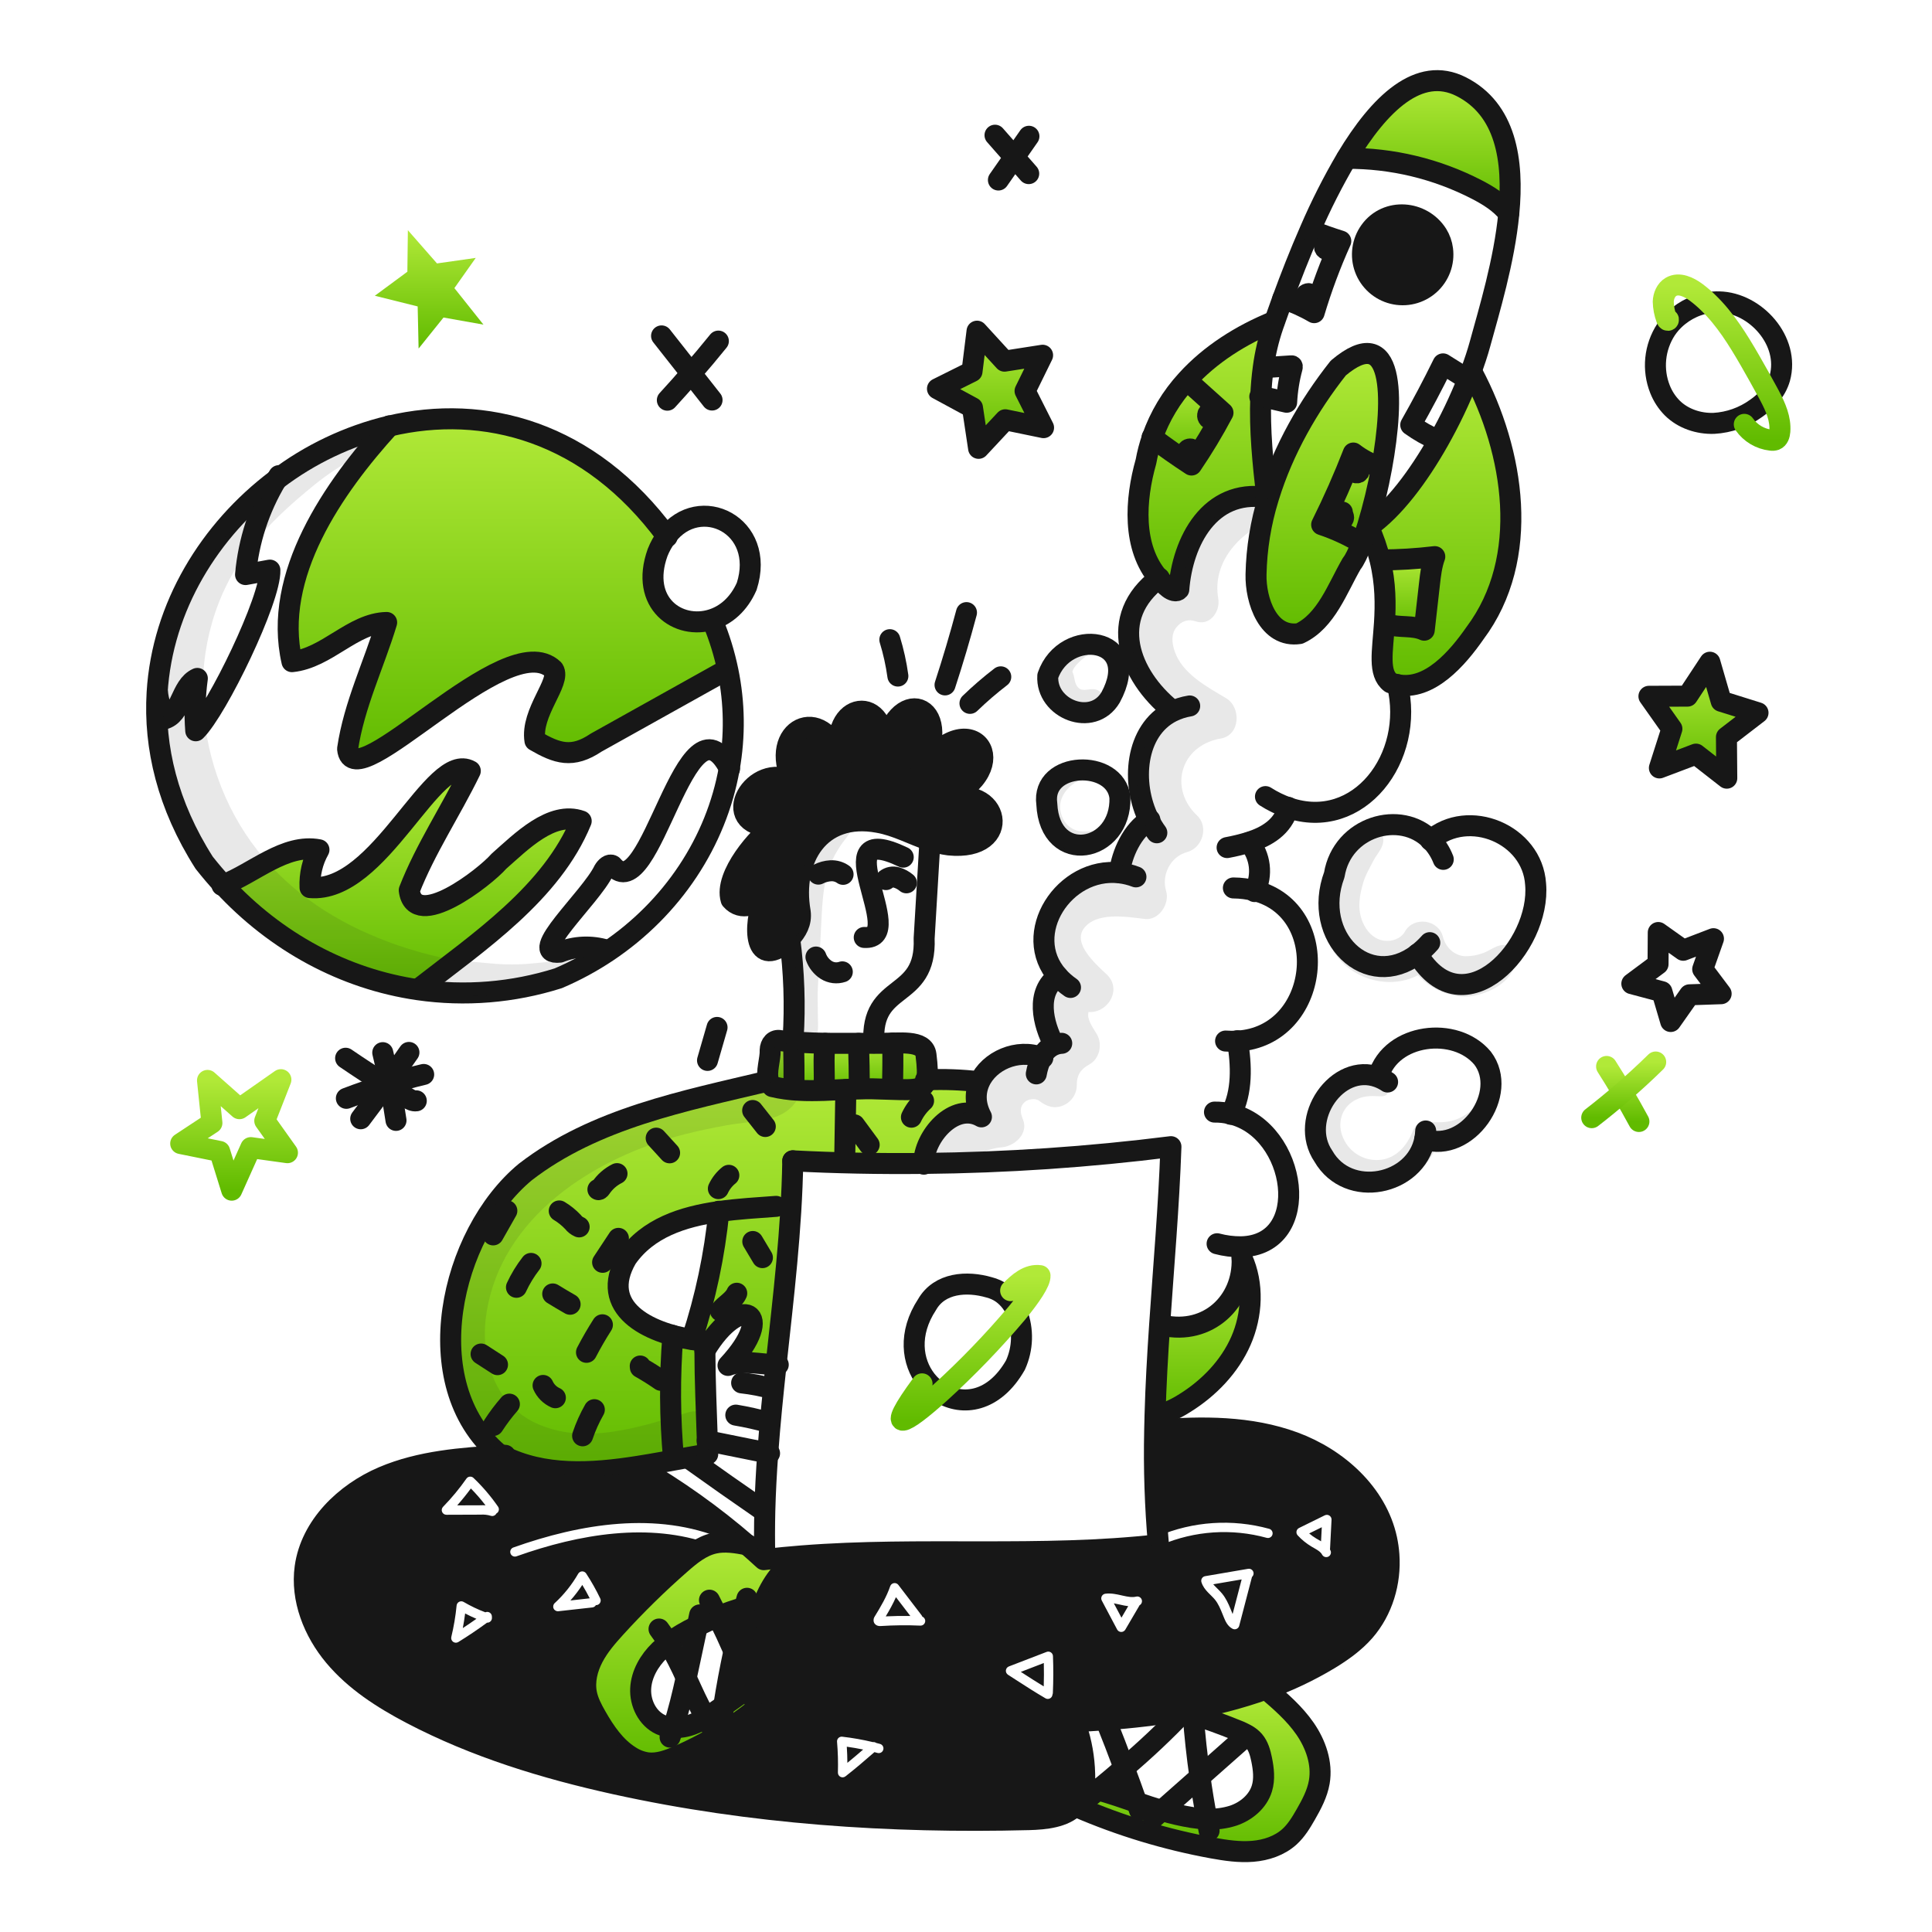 <svg width="428" height="428" viewBox="0 0 428 428" fill="none" xmlns="http://www.w3.org/2000/svg">
<path d="M389.458 157.908L382.463 163.286L382.538 172.391L375.709 167.061L367.607 170.123L370.379 161.455L365.291 154.252L373.835 154.217L378.792 146.703L381.301 155.351L389.458 157.908Z" fill="url(#paint0_linear_1509_2812)"/>
<path d="M319.576 55.253C319.762 56.693 319.592 58.156 319.083 59.516C318.573 60.875 317.739 62.09 316.654 63.054C315.568 64.017 314.263 64.702 312.852 65.046C311.442 65.39 309.969 65.385 308.561 65.031C307.153 64.676 305.853 63.983 304.774 63.012C303.695 62.04 302.87 60.82 302.37 59.457C301.871 58.094 301.712 56.629 301.907 55.191C302.102 53.752 302.646 52.383 303.49 51.202C307.235 45.969 315.062 46.64 318.401 51.921C319.027 52.935 319.428 54.071 319.576 55.253Z" fill="#171717"/>
<path d="M307.071 138.034L306.705 138.013C306.954 134.004 306.988 129.296 305.724 124.063L305.807 124.042C309.832 124.033 313.853 123.788 317.849 123.309C317.144 125.231 316.909 127.285 316.68 129.317C316.287 132.746 315.897 136.177 315.512 139.61C313.01 138.442 310.01 139.133 307.39 138.296C307.326 138.284 307.265 138.259 307.211 138.222C307.157 138.185 307.112 138.137 307.078 138.082C307.072 138.067 307.07 138.05 307.071 138.034Z" fill="url(#paint1_linear_1509_2812)"/>
<path d="M307.39 138.298C310.01 139.135 313.01 138.443 315.512 139.611C315.898 136.176 316.288 132.745 316.68 129.318C316.909 127.286 317.144 125.233 317.849 123.311C313.852 123.79 309.831 124.035 305.807 124.044L305.724 124.065C305.133 121.61 304.306 119.219 303.256 116.924L303.228 116.682C308.744 112.873 314.226 105.545 318.706 97.617C321.186 93.225 323.364 88.671 325.225 83.984C325.418 83.501 325.605 83.017 325.785 82.54L326.227 82.698C335.421 100.041 339.251 123.609 326.739 140.289C322.902 145.812 316.632 153.084 309.56 151.674C309.049 151.578 308.547 151.437 308.06 151.253C305.275 149.103 306.284 144.458 306.705 138.015L307.072 138.035C307.07 138.052 307.073 138.068 307.079 138.084C307.113 138.139 307.158 138.186 307.212 138.223C307.265 138.26 307.326 138.285 307.39 138.298Z" fill="url(#paint2_linear_1509_2812)"/>
<path d="M296.474 81.529C308.806 71.141 308.966 87.84 306.083 103.553L305.806 103.505C303.637 102.816 301.606 101.752 299.806 100.359C297.711 105.751 295.373 111.041 292.789 116.231C295.875 117.257 298.836 118.626 301.617 120.309L301.672 120.33C300.87 122.459 300.103 124.049 299.447 124.858C296.294 130.277 293.819 137.564 287.867 140.356C280.934 141.414 278.107 132.994 278.252 127.229C278.374 121.497 279.296 115.811 280.99 110.334C281.017 110.245 281.052 110.148 281.079 110.051C284.28 99.654 289.9 89.845 296.474 81.529Z" fill="url(#paint3_linear_1509_2812)"/>
<path d="M292.79 116.231C295.369 111.053 297.707 105.763 299.806 100.359C301.606 101.752 303.637 102.817 305.807 103.505L306.083 103.553C305.281 107.955 304.231 112.308 302.938 116.591C302.516 117.959 302.088 119.218 301.673 120.33L301.617 120.31C298.836 118.626 295.875 117.258 292.79 116.231Z" fill="url(#paint4_linear_1509_2812)"/>
<path d="M298.313 35.047C305.585 22.95 314.344 14.468 323.681 19.189C333.587 24.201 335.384 35.483 334.243 47.31L334.209 47.303C332.377 44.96 329.771 43.349 327.13 41.981C318.237 37.393 308.366 35.024 298.359 35.075L298.313 35.047Z" fill="url(#paint5_linear_1509_2812)"/>
<path d="M279.296 87.895C279.013 95.243 279.78 102.758 280.61 109.905L281.08 110.051C281.052 110.148 281.018 110.244 280.99 110.334L280.417 110.156C268.015 108.338 261.946 119.896 261.144 130.575C260.611 131.199 259.609 130.782 258.966 130.291C258.147 129.644 257.39 128.923 256.705 128.135C250.761 121.277 251.479 110.658 253.865 102.26C254.194 100.448 254.663 98.663 255.268 96.923C258.095 99.053 260.992 101.085 263.957 103.02C266.495 99.292 268.823 95.427 270.933 91.44L263.22 84.513L262.895 84.23C268.067 78.527 274.888 74.193 282.313 71.179L282.375 71.2C282.251 71.545 282.133 71.877 282.023 72.202C280.999 75.19 280.274 78.272 279.859 81.403C279.563 83.556 279.375 85.723 279.296 87.895Z" fill="url(#paint6_linear_1509_2812)"/>
<path d="M257.639 293.62C267.6 295.825 275.517 288.339 275.163 278.785H275.176C277.755 284.495 277.423 291.297 274.909 297.035C272.395 302.772 267.837 307.473 262.521 310.798C261.212 311.644 259.82 312.355 258.367 312.921C257.613 313.201 256.838 313.425 256.051 313.589L255.878 313.582C256.056 306.911 256.445 300.247 256.894 293.57L257.639 293.62Z" fill="url(#paint7_linear_1509_2812)"/>
<path d="M268.644 409.402C258.285 407.512 248.176 404.448 238.511 400.269L238.165 400.11C238.519 399.749 238.832 399.351 239.098 398.921C239.667 397.958 240.027 396.887 240.156 395.776L240.308 395.797C241.297 396.011 242.27 396.253 243.246 396.523C246.129 397.311 248.97 398.306 251.811 399.274C253.657 399.91 255.512 400.532 257.384 401.085C259.602 401.757 261.863 402.279 264.152 402.645C265.214 402.817 266.285 402.925 267.359 402.97C269.328 403.077 271.3 402.826 273.18 402.231C276.062 401.27 278.669 399.099 279.555 396.189C280.184 394.136 279.929 391.909 279.5 389.801C279.196 388.322 278.787 386.795 277.8 385.64C277.355 385.138 276.832 384.71 276.251 384.375C275.508 383.947 274.731 383.579 273.928 383.276C270.778 381.998 267.577 380.839 264.327 379.798C263.649 379.575 262.972 379.363 262.287 379.155L262.246 378.907C268.453 377.865 274.557 376.282 280.489 374.178C283.613 376.846 286.772 379.57 289.109 382.951C291.487 386.386 292.973 390.645 292.268 394.765C291.826 397.344 290.567 399.701 289.268 401.969C288.252 403.745 287.172 405.529 285.659 406.904C283.454 408.902 280.475 409.884 277.509 410.126C274.544 410.368 271.568 409.927 268.644 409.402Z" fill="url(#paint8_linear_1509_2812)"/>
<path d="M263.217 84.515L270.932 91.441C268.823 95.426 266.495 99.291 263.958 103.02C260.992 101.091 258.096 99.058 255.268 96.922C256.923 92.219 259.517 87.9 262.892 84.231L263.217 84.515Z" fill="url(#paint9_linear_1509_2812)"/>
<path d="M227.083 86.617L231.183 94.74L222.701 92.991L216.79 99.323L215.436 90.322L207.679 86.119L215.332 82.303L216.445 73.365L222.528 80.008L230.968 78.695L227.083 86.617Z" fill="url(#paint10_linear_1509_2812)"/>
<path d="M206.019 186.196C202.176 184.917 198.539 182.884 194.537 182.186C181.596 179.773 175.229 190.267 177.269 202.019C177.587 204.404 176.501 206.242 174.939 207.943C174.538 208.386 174.11 208.814 173.661 209.243C166.304 214.614 167.072 202.973 169.706 198.113C170.057 197.71 170.363 197.269 170.619 196.8C170.256 197.194 169.949 197.636 169.706 198.113C167.722 200.422 164.204 201.903 161.957 199.288C160.332 193.924 168.22 185.041 171.206 183.202C158.466 182.815 167.114 168.388 175.631 173.158C169.969 161.634 182.204 155.406 186.29 168.278C183.207 155.247 197.046 153.194 195.712 167.047C197.993 151.175 211.826 155.53 204.118 170.441C215.054 155.129 225.734 169.867 209.137 177.25C221.531 173.151 224.628 188.649 210.222 187.184C208.791 186.998 207.383 186.667 206.019 186.196Z" fill="#171717"/>
<path d="M205.253 239.216C204.562 241.967 201.728 241.4 194.725 241.248C186.9 240.902 178.764 242.576 171.111 240.716C170.711 240.387 170.418 239.947 170.267 239.451C169.624 237.495 170.71 234.626 170.613 232.649C170.655 231.315 171.498 230.223 172.887 230.533C173.806 230.644 174.719 230.734 175.638 230.796C181.639 231.287 187.591 231.093 193.605 231.121C194.069 231.121 194.532 231.121 194.995 231.128C199.025 231.17 204.714 230.229 205.136 233.672C205.461 236.299 205.55 238.055 205.253 239.216Z" fill="url(#paint11_linear_1509_2812)"/>
<path d="M160.341 377.859C162.208 376.538 164.072 375.218 165.934 373.898C166.549 373.463 167.164 373.027 167.772 372.599C168.331 373.951 169.285 375.102 170.51 375.903L170.344 376.158C164.337 381.488 157.524 385.833 150.157 389.03C148.007 389.963 145.705 390.807 143.382 390.517C142.02 390.308 140.718 389.808 139.566 389.051C136.262 386.97 134.002 383.611 132.066 380.223C131.153 378.618 130.276 376.961 129.923 375.149C129.398 372.439 130.102 369.605 131.382 367.165C132.661 364.718 134.486 362.61 136.338 360.57C140.892 355.559 145.73 350.814 150.828 346.358C153.019 344.436 155.369 342.514 158.211 341.878C160.603 341.339 163.098 341.774 165.511 342.224C166.762 343.302 167.994 344.401 169.209 345.523C169.306 345.509 169.402 345.502 169.499 345.488C172.216 345.157 174.953 344.894 177.691 344.68L177.712 344.908C173.521 346.926 170.82 350.825 169.112 355.242L169.023 355.208C167.642 355.417 166.276 355.71 164.931 356.086C162.915 356.643 160.939 357.331 159.014 358.146C157.479 358.782 155.965 359.48 154.472 360.22C154.389 360.261 154.299 360.302 154.216 360.344C152.063 361.366 150.009 362.583 148.077 363.98C147.404 364.487 146.763 365.034 146.156 365.619C143.84 367.865 142.099 370.851 141.932 374.073C141.765 377.294 143.418 380.695 146.343 382.05C147.231 382.446 148.185 382.673 149.156 382.719C150.592 382.768 152.023 382.53 153.367 382.021C154.405 381.629 155.402 381.138 156.346 380.555C157.452 379.898 158.516 379.145 159.574 378.398L160.341 377.859Z" fill="url(#paint12_linear_1509_2812)"/>
<path d="M161.267 148.617L160.099 148.866C150.753 154.079 141.407 159.295 132.061 164.515C126.78 168.061 123.448 166.934 118.505 164.072C117.51 157.823 124.367 151.028 122.618 148.318C112.249 138.343 78.114 177.642 77.001 165.904C78.411 156.233 82.835 147.212 85.656 137.894C78.155 138.032 72.418 145.781 64.682 146.576C60.293 127.45 73.897 107.961 86.25 94.385C107.223 89.436 130.521 95.442 147.698 118.772C146.869 119.888 146.19 121.108 145.679 122.401C141.649 133.627 150.271 139.648 157.761 137.236L157.907 137.699C159.374 141.223 160.499 144.879 161.267 148.617Z" fill="url(#paint13_linear_1509_2812)"/>
<path d="M153.256 296.744L153.269 296.668C156.289 287.493 158.294 278.015 159.249 268.402C151.244 269.549 143.516 272.024 138.822 278.751C132.393 289.907 143.758 295.251 153.256 296.744ZM161.281 302.489C172.438 290.481 163.97 286.14 156.166 299.184H156.158C156.172 305.821 156.483 312.54 156.697 319.183C156.732 320.172 156.76 321.16 156.787 322.142C155.363 322.365 153.918 322.612 152.459 322.874C148.809 323.531 145.049 324.256 141.269 324.844C130.962 326.462 120.461 327.077 111.26 322.437C110.948 322.278 110.638 322.119 110.327 321.946C92.243 306.545 99.674 273.44 116.391 259.621C131.82 247.704 151.632 243.894 170.234 239.457L170.269 239.449C170.419 239.945 170.713 240.385 171.112 240.715C178.764 242.574 186.901 240.902 194.726 241.247C201.729 241.399 204.563 241.966 205.255 239.215C209.133 239.046 213.019 239.19 216.875 239.643L216.992 239.699C215.983 241.952 215.942 244.634 217.421 247.42C211.372 243.922 204.591 251.941 204.66 257.734C194.858 257.837 185.124 257.651 175.626 257.16C175.384 272.258 173.546 287.286 171.926 302.323C168.408 302.26 164.613 301.21 161.281 302.489H161.281Z" fill="url(#paint14_linear_1509_2812)"/>
<path d="M100.663 63.825L107.099 71.913L98.251 70.344L92.734 77.215L92.527 67.883L83.036 65.519L90.246 60.196L90.356 50.995L96.806 58.357L105.391 57.134L100.663 63.825Z" fill="url(#paint15_linear_1509_2812)"/>
<path d="M92.624 219.142L92.61 219.259C76.289 216.888 61.129 208.717 49.419 196.039C56.24 193.44 63.161 186.804 70.662 188.249C69.228 190.802 68.542 193.708 68.685 196.634C84.244 197.968 95.921 166.148 104.189 170.78C99.875 179.656 94.221 188.076 90.66 197.228C91.822 206.443 107.417 194.387 110.535 190.785C115.401 186.513 122.21 179.538 128.757 181.889C122.224 197.809 106.159 208.606 92.624 219.142Z" fill="url(#paint16_linear_1509_2812)"/>
<path d="M169.707 198.113C167.074 202.973 166.307 214.614 173.661 209.243C174.111 208.814 174.54 208.386 174.941 207.943C176.501 206.242 177.588 204.404 177.27 202.019C175.231 190.267 181.598 179.772 194.538 182.186C198.541 182.884 202.177 184.917 206.02 186.196C207.384 186.667 208.793 186.998 210.223 187.184C224.63 188.649 221.533 173.151 209.138 177.25C225.736 169.867 215.055 155.129 204.119 170.441C211.827 155.53 197.995 151.175 195.713 167.047C197.048 153.194 183.208 155.247 186.291 168.278C182.206 155.406 169.97 161.635 175.632 173.158C167.116 168.388 158.467 182.815 171.208 183.202C168.221 185.041 160.334 193.924 161.958 199.288C164.205 201.901 167.723 200.422 169.707 198.113Z" stroke="#171717" stroke-width="4.652" stroke-linecap="round" stroke-linejoin="round"/>
<path d="M169.707 198.113C170.059 197.709 170.365 197.269 170.62 196.799C170.258 197.193 169.951 197.636 169.707 198.113Z" stroke="#171717" stroke-width="4.652" stroke-linecap="round" stroke-linejoin="round"/>
<path d="M200.097 189.887C181.66 181.073 201.679 208.351 191.456 207.675" stroke="#171717" stroke-width="4.652" stroke-linecap="round" stroke-linejoin="round"/>
<path d="M186.769 193.696C185.977 193.135 185.021 192.855 184.052 192.901C183.09 192.952 182.15 193.206 181.294 193.647" stroke="#171717" stroke-width="4.652" stroke-linecap="round" stroke-linejoin="round"/>
<path d="M196.267 194.857C196.595 194.598 196.979 194.42 197.389 194.34C197.799 194.259 198.222 194.278 198.624 194.394C199.423 194.634 200.164 195.036 200.802 195.575" stroke="#171717" stroke-width="4.652" stroke-linecap="round" stroke-linejoin="round"/>
<path d="M180.761 212.014C181.186 213.187 181.982 214.189 183.028 214.868C183.554 215.2 184.147 215.411 184.764 215.485C185.381 215.559 186.006 215.494 186.595 215.296" stroke="#171717" stroke-width="4.652" stroke-linecap="round" stroke-linejoin="round"/>
<path d="M206.02 186.161V186.196C205.591 193.426 205.16 200.659 204.727 207.895C205.28 221.9 192.74 217.22 193.604 231.052" stroke="#171717" stroke-width="4.652" stroke-linecap="round" stroke-linejoin="round"/>
<path d="M174.92 207.798L174.941 207.942C175.919 215.276 176.174 222.688 175.702 230.071" stroke="#171717" stroke-width="4.652" stroke-linecap="round" stroke-linejoin="round"/>
<path d="M175.639 230.796C174.719 230.734 173.807 230.644 172.888 230.533C171.498 230.221 170.655 231.315 170.614 232.649C170.711 234.626 169.625 237.495 170.268 239.451C170.419 239.947 170.712 240.387 171.111 240.716C178.764 242.576 186.9 240.903 194.725 241.248C201.728 241.4 204.562 241.967 205.254 239.216C205.551 238.057 205.461 236.299 205.136 233.672C204.714 230.229 199.025 231.169 194.995 231.128C194.532 231.121 194.069 231.121 193.605 231.121C187.591 231.093 181.639 231.287 175.639 230.796Z" stroke="#171717" stroke-width="4.652" stroke-linecap="round" stroke-linejoin="round"/>
<path d="M170.233 239.458C151.631 243.895 131.819 247.705 116.39 259.622C99.674 273.443 92.243 306.546 110.326 321.947C110.638 322.12 110.948 322.28 111.259 322.438C120.461 327.074 130.961 326.461 141.268 324.845C145.049 324.258 148.81 323.532 152.459 322.875C153.917 322.613 155.362 322.364 156.786 322.143C156.758 321.162 156.73 320.173 156.697 319.184C156.482 312.541 156.171 305.821 156.157 299.185C156.15 298.487 156.15 297.788 156.157 297.09C155.224 297.014 154.249 296.903 153.254 296.744C143.758 295.251 132.391 289.907 138.82 278.75C143.514 272.024 151.242 269.549 159.247 268.401C163.54 267.786 167.916 267.551 171.932 267.247" stroke="#171717" stroke-width="4.652" stroke-linecap="round" stroke-linejoin="round"/>
<path d="M156.166 299.185C163.968 286.14 172.439 290.481 161.281 302.489C164.613 301.21 168.408 302.261 171.927 302.323C172.093 302.33 172.251 302.33 172.41 302.33" stroke="#171717" stroke-width="4.652" stroke-linecap="round" stroke-linejoin="round"/>
<path d="M156.656 319.176C156.67 319.176 156.684 319.183 156.698 319.183C161.164 320.082 165.627 320.983 170.088 321.886C170.222 321.906 170.351 321.934 170.482 321.962" stroke="#171717" stroke-width="4.652" stroke-linecap="round" stroke-linejoin="round"/>
<path d="M170.164 315.09C167.806 314.434 165.416 313.901 163.002 313.494" stroke="#171717" stroke-width="4.652" stroke-linecap="round" stroke-linejoin="round"/>
<path d="M171.125 307.673C168.887 307.05 166.603 306.609 164.295 306.353" stroke="#171717" stroke-width="4.652" stroke-linecap="round" stroke-linejoin="round"/>
<path d="M204.666 257.901C204.667 257.846 204.665 257.791 204.659 257.735C204.59 251.942 211.371 243.923 217.42 247.421C215.941 244.635 215.982 241.953 216.991 239.7C219.087 235.006 225.363 232.186 230.748 234.252C230.837 234.287 230.934 234.322 231.024 234.363" stroke="#171717" stroke-width="4.652" stroke-linecap="round" stroke-linejoin="round"/>
<path d="M229.573 237.902C229.794 236.637 230.19 235.409 230.748 234.252C231.296 233.015 232.291 232.03 233.534 231.494C234.067 231.28 234.632 231.156 235.206 231.128" stroke="#171717" stroke-width="4.652" stroke-linecap="round" stroke-linejoin="round"/>
<path d="M251.645 194.256C250.474 193.804 249.249 193.504 248.002 193.364C235.774 191.961 226.033 206.892 234.363 216.3C235.19 217.226 236.125 218.05 237.149 218.753" stroke="#171717" stroke-width="4.652" stroke-linecap="round" stroke-linejoin="round"/>
<path d="M263.555 156.394C262.175 156.615 260.837 157.046 259.587 157.673C251.458 161.8 250.448 173.517 254.576 181.709C255.061 182.682 255.63 183.612 256.276 184.488" stroke="#171717" stroke-width="4.652" stroke-linecap="round" stroke-linejoin="round"/>
<path d="M309.553 151.659C309.553 151.666 309.553 151.666 309.56 151.672C313.514 167.786 301.016 184.294 285.373 178.923C283.605 178.306 281.916 177.482 280.34 176.471" stroke="#171717" stroke-width="4.652" stroke-linecap="round" stroke-linejoin="round"/>
<path d="M271.505 230.624C272.381 230.694 273.262 230.699 274.139 230.638C292.499 229.545 295.465 201.825 278.024 197.318C276.457 196.925 274.849 196.72 273.233 196.71" stroke="#171717" stroke-width="4.652" stroke-linecap="round" stroke-linejoin="round"/>
<path d="M269.625 275.529C271.348 275.989 273.124 276.217 274.907 276.207C291.034 275.916 287.467 250.353 272.701 246.779C271.505 246.487 270.277 246.348 269.046 246.364" stroke="#171717" stroke-width="4.652" stroke-linecap="round" stroke-linejoin="round"/>
<path d="M277.928 197.511C277.964 197.449 277.996 197.384 278.024 197.318C278.864 195.598 279.188 193.673 278.959 191.773C278.73 189.873 277.956 188.081 276.731 186.61" stroke="#171717" stroke-width="4.652" stroke-linecap="round" stroke-linejoin="round"/>
<path d="M271.844 187.764C273.49 187.461 275.118 187.065 276.718 186.575C280.637 185.331 284.191 183.236 285.373 178.923C285.379 178.902 285.386 178.874 285.394 178.854" stroke="#171717" stroke-width="4.652" stroke-linecap="round" stroke-linejoin="round"/>
<path d="M254.735 181.612C254.679 181.646 254.631 181.674 254.576 181.709C250.864 183.97 248.5 189.119 248.009 193.308" stroke="#171717" stroke-width="4.652" stroke-linecap="round" stroke-linejoin="round"/>
<path d="M234.363 216.3C229.338 219.749 231.031 226.828 233.506 231.425" stroke="#171717" stroke-width="4.652" stroke-linecap="round" stroke-linejoin="round"/>
<path d="M256.823 128.043C256.781 128.071 256.74 128.106 256.706 128.132C245.292 136.711 250.021 149.541 259.554 157.277" stroke="#171717" stroke-width="4.652" stroke-linecap="round" stroke-linejoin="round"/>
<path d="M272.66 246.854C272.673 246.827 272.687 246.806 272.701 246.779C275.279 241.953 275.038 235.912 274.139 230.637C274.132 230.61 274.132 230.582 274.125 230.554" stroke="#171717" stroke-width="4.652" stroke-linecap="round" stroke-linejoin="round"/>
<path d="M257.639 293.62C267.6 295.825 275.517 288.338 275.163 278.784C275.137 277.994 275.053 277.206 274.913 276.427" stroke="#171717" stroke-width="4.652" stroke-linecap="round" stroke-linejoin="round"/>
<path d="M319.729 190.378C319.107 188.776 318.169 187.316 316.971 186.085C310.252 179.263 297.339 183.112 295.59 193.793C290.474 207.493 302.946 219.819 314.026 211.365C315.01 210.607 315.92 209.758 316.743 208.828" stroke="#171717" stroke-width="4.652" stroke-linecap="round" stroke-linejoin="round"/>
<path d="M307.397 239.7C306.738 239.255 306.027 238.89 305.281 238.614C296.267 235.276 287.564 247.905 293.177 256.138C298.661 265.685 313.646 262.581 315.63 252.378C315.746 251.773 315.815 251.161 315.837 250.546" stroke="#171717" stroke-width="4.652" stroke-linecap="round" stroke-linejoin="round"/>
<path d="M314.005 211.33C314.012 211.344 314.019 211.35 314.026 211.364C324.188 228.301 341.435 209.65 340.184 195.845C339.47 184.792 325.349 178.874 316.971 186.084C316.947 186.109 316.922 186.132 316.895 186.154" stroke="#171717" stroke-width="4.652" stroke-linecap="round" stroke-linejoin="round"/>
<path d="M315.636 252.378C325.003 255.543 334.377 242.195 328.445 234.418C322.445 227.202 308.226 228.923 305.391 238.331" stroke="#171717" stroke-width="4.652" stroke-linecap="round" stroke-linejoin="round"/>
<path d="M248.099 176.655C247.124 168.056 230.596 168.574 231.902 178.107C232.547 191.898 248.486 188.933 248.099 176.655Z" stroke="#171717" stroke-width="4.652" stroke-linecap="round" stroke-linejoin="round"/>
<path d="M246.031 154.5C253.38 140.958 235.911 138.746 232.121 149.723C231.655 157.058 242.05 161.219 246.031 154.5Z" stroke="#171717" stroke-width="4.652" stroke-linecap="round" stroke-linejoin="round"/>
<path d="M282.31 71.18C274.886 74.194 268.063 78.529 262.892 84.232C259.517 87.902 256.923 92.22 255.269 96.923C254.664 98.663 254.195 100.448 253.866 102.26C251.48 110.659 250.762 121.277 256.706 128.135C257.391 128.923 258.148 129.644 258.967 130.291C259.61 130.782 260.612 131.197 261.145 130.575C261.947 119.894 268.016 108.337 280.418 110.156" stroke="#171717" stroke-width="4.652" stroke-linecap="round" stroke-linejoin="round"/>
<path d="M326.227 82.697C335.421 100.04 339.251 123.607 326.739 140.287C322.902 145.811 316.632 153.083 309.56 151.673C309.049 151.577 308.547 151.435 308.06 151.251C305.275 149.101 306.284 144.456 306.705 138.013C306.954 134.004 306.989 129.296 305.724 124.063C305.134 121.609 304.307 119.218 303.256 116.922" stroke="#171717" stroke-width="4.652" stroke-linecap="round" stroke-linejoin="round"/>
<path d="M306.083 103.553C308.966 87.84 308.806 71.139 296.474 81.529C289.9 89.845 284.28 99.654 281.079 110.051C281.051 110.148 281.017 110.245 280.99 110.335C279.296 115.811 278.374 121.498 278.252 127.229C278.107 132.995 280.935 141.414 287.868 140.357C293.82 137.564 296.294 130.278 299.447 124.858C300.104 124.05 300.871 122.46 301.673 120.33C302.088 119.216 302.516 117.959 302.938 116.591C304.231 112.308 305.281 107.955 306.083 103.553Z" stroke="#171717" stroke-width="4.652" stroke-linecap="round" stroke-linejoin="round"/>
<path d="M303.228 116.68C308.744 112.871 314.226 105.543 318.706 97.615C321.186 93.224 323.364 88.67 325.225 83.983C325.418 83.499 325.605 83.015 325.785 82.538C326.635 80.284 327.34 78.148 327.872 76.192C329.884 68.836 333.237 57.852 334.248 47.31C335.389 35.483 333.591 24.201 323.685 19.189C314.346 14.468 305.588 22.95 298.317 35.047C295.295 40.188 292.596 45.512 290.236 50.988C287.913 56.276 285.881 61.516 284.188 66.141H284.18C283.531 67.931 282.923 69.632 282.377 71.201C282.252 71.546 282.134 71.879 282.024 72.203C281 75.191 280.275 78.273 279.86 81.404C279.565 83.557 279.378 85.724 279.3 87.895C279.017 95.244 279.784 102.758 280.614 109.905" stroke="#171717" stroke-width="4.652" stroke-linecap="round" stroke-linejoin="round"/>
<path d="M111.924 322.398L111.26 322.439C102.28 322.985 93.128 323.656 84.853 327.181C76.385 330.79 68.878 338.069 67.6 347.187C66.619 354.238 69.487 361.434 74.056 366.888C78.625 372.35 84.75 376.276 91.048 379.587C105.247 387.046 120.74 391.774 136.395 395.224C166.376 401.833 197.249 403.892 227.934 403.105C231.57 403.007 235.725 402.586 238.165 400.111C238.519 399.75 238.832 399.351 239.098 398.922C239.667 397.959 240.027 396.888 240.156 395.777C240.283 394.829 240.327 393.871 240.287 392.915C240.196 389.444 239.59 386.005 238.49 382.712" stroke="#171717" stroke-width="4.652" stroke-linecap="round" stroke-linejoin="round"/>
<path d="M256.049 316.826C266.335 315.975 276.958 315.948 286.652 319.522C296.336 323.088 304.991 330.859 307.189 340.951C307.438 342.104 307.604 343.273 307.687 344.449C308.123 350.505 306.263 356.768 302.274 361.344C300.083 363.853 297.332 365.81 294.484 367.545C290.048 370.213 285.358 372.436 280.484 374.181C274.553 376.285 268.449 377.867 262.241 378.909C256.505 379.887 250.723 380.577 244.918 380.976C244.047 381.045 243.176 381.101 242.305 381.154C241.012 381.237 239.713 381.307 238.42 381.369C217.224 382.408 195.978 381.071 175.079 377.381C173.613 377.126 172.12 376.842 170.827 376.103C170.718 376.043 170.611 375.976 170.509 375.902C169.285 375.102 168.331 373.95 167.772 372.598C166.514 369.75 166.576 366.031 167.103 362.83C167.515 360.239 168.189 357.696 169.114 355.24C170.821 350.823 173.524 346.924 177.713 344.906" stroke="#171717" stroke-width="4.652" stroke-linecap="round" stroke-linejoin="round"/>
<path d="M175.625 257.162C185.121 257.652 194.856 257.839 204.658 257.736C222.963 257.554 241.24 256.315 259.401 254.023C258.938 267.323 257.776 280.464 256.891 293.569C256.442 300.246 256.055 306.911 255.875 313.581C255.841 314.66 255.82 315.738 255.799 316.817C255.606 325.287 255.886 333.762 256.636 342.2C230.754 345.159 203.774 342.622 177.692 344.676C174.954 344.89 172.217 345.152 169.5 345.484C169.403 345.498 169.307 345.505 169.21 345.519C167.993 344.399 166.76 343.299 165.512 342.219C157.999 335.713 149.887 329.933 141.284 324.955" stroke="#171717" stroke-width="4.652" stroke-linecap="round" stroke-linejoin="round"/>
<path d="M175.625 257.162C175.383 272.26 173.545 287.288 171.925 302.325C171.22 308.843 170.563 315.362 170.086 321.888C169.774 326.174 169.54 330.467 169.429 334.766C169.353 338.133 169.34 341.507 169.429 344.887" stroke="#171717" stroke-width="4.652" stroke-linecap="round" stroke-linejoin="round"/>
<path d="M152.481 322.985C158.032 326.96 163.62 330.884 169.245 334.758" stroke="#171717" stroke-width="4.652" stroke-linecap="round" stroke-linejoin="round"/>
<path d="M221.98 286.492C221.117 285.887 220.15 285.447 219.127 285.193C214.239 283.769 208.156 284.128 205.37 289.009C201.174 295.403 202.027 301.707 205.177 305.744C206.039 306.845 207.087 307.785 208.274 308.523C213.196 311.572 220.226 310.694 224.961 302.399C225.779 300.593 226.23 298.643 226.289 296.662C226.349 294.68 226.015 292.706 225.307 290.855C224.645 289.109 223.489 287.593 221.98 286.492Z" stroke="#171717" stroke-width="4.652" stroke-linecap="round" stroke-linejoin="round"/>
<path d="M204.264 306.567C195.555 318.374 200.462 315.595 208.274 308.523C214.333 303.014 220.022 297.112 225.305 290.855C228.402 287.094 230.469 283.983 230.4 282.6C227.779 282.227 225.602 284.184 223.888 285.919" stroke="url(#paint17_linear_1509_2812)" stroke-width="4.652" stroke-linecap="round" stroke-linejoin="round"/>
<path d="M161.558 170.219C158.682 186.478 148.935 201.181 134.612 210.79C131.16 213.104 127.499 215.089 123.676 216.72C113.643 219.893 103.024 220.76 92.61 219.256C76.289 216.885 61.129 208.715 49.419 196.036C47.967 194.461 46.568 192.818 45.223 191.108C37.121 178.402 34.079 165.524 34.805 153.454C35.952 134.409 46.474 117.383 61.246 106.253C68.669 100.608 77.183 96.566 86.25 94.384C107.223 89.436 130.521 95.442 147.698 118.771L147.801 118.917" stroke="#171717" stroke-width="4.652" stroke-linecap="round" stroke-linejoin="round"/>
<path d="M157.908 137.702C159.374 141.224 160.499 144.88 161.267 148.617C162.733 155.732 162.832 163.061 161.558 170.212" stroke="#171717" stroke-width="4.652" stroke-linecap="round" stroke-linejoin="round"/>
<path d="M147.698 118.774C146.869 119.891 146.19 121.111 145.679 122.404C141.649 133.63 150.271 139.651 157.761 137.239C160.81 136.264 163.672 133.879 165.421 129.89C169.77 116.328 154.949 109.159 147.698 118.774Z" stroke="#171717" stroke-width="4.652" stroke-linecap="round" stroke-linejoin="round"/>
<path d="M86.291 94.339C86.278 94.353 86.264 94.374 86.25 94.387C73.897 107.964 60.293 127.451 64.682 146.579C72.418 145.784 78.155 138.034 85.656 137.896C82.835 147.214 78.411 156.236 77.001 165.907C78.115 177.645 112.249 138.346 122.618 148.321C124.367 151.03 117.51 157.826 118.505 164.075C123.448 166.937 126.78 168.064 132.061 164.517C141.407 159.298 150.753 154.082 160.099 148.869" stroke="#171717" stroke-width="4.652" stroke-linecap="round" stroke-linejoin="round"/>
<path d="M61.786 105.371C61.599 105.662 61.419 105.959 61.246 106.256C57.404 112.659 55.062 119.848 54.396 127.286C56.193 126.953 57.99 126.624 59.788 126.297C60.016 132.664 48.126 157.197 43.363 161.891C43.073 158.022 43.191 154.134 43.716 150.291C40.024 151.923 40.176 158.428 36.243 159.297C35.931 157.811 34.999 154.984 34.909 153.463" stroke="#171717" stroke-width="4.652" stroke-linecap="round" stroke-linejoin="round"/>
<path d="M49.175 196.136C49.258 196.108 49.335 196.074 49.417 196.039C56.239 193.44 63.16 186.804 70.661 188.249C69.226 190.802 68.541 193.708 68.683 196.634C84.243 197.968 95.92 166.148 104.187 170.78C99.874 179.656 94.219 188.076 90.659 197.228C91.82 206.443 107.416 194.387 110.533 190.785C115.4 186.513 122.209 179.538 128.755 181.889C122.223 197.809 106.157 208.607 92.622 219.142C93.092 219.121 93.563 219.093 94.032 219.073" stroke="#171717" stroke-width="4.652" stroke-linecap="round" stroke-linejoin="round"/>
<path d="M134.411 210.487C130.999 209.444 127.332 209.602 124.023 210.936C116.357 211.739 130.853 198.908 133.763 192.846C134.185 192.132 134.987 191.311 135.692 191.746C144.153 201.936 151.895 151.742 161.56 170.212V170.22C161.58 170.247 161.594 170.282 161.615 170.316" stroke="#171717" stroke-width="4.652" stroke-linecap="round" stroke-linejoin="round"/>
<path d="M159.255 268.326C159.255 268.354 159.249 268.374 159.249 268.402C158.294 278.014 156.289 287.492 153.269 296.668" stroke="#171717" stroke-width="4.652" stroke-linecap="round" stroke-linejoin="round"/>
<path d="M256.048 313.591C256.836 313.427 257.61 313.203 258.364 312.922C259.817 312.357 261.209 311.646 262.518 310.799C267.834 307.474 272.39 302.774 274.906 297.036C277.422 291.299 277.754 284.497 275.174 278.787" stroke="#171717" stroke-width="4.652" stroke-linecap="round" stroke-linejoin="round"/>
<path d="M165.706 342.258C165.643 342.244 165.572 342.237 165.512 342.223C163.099 341.774 160.604 341.338 158.212 341.877C155.371 342.514 153.021 344.435 150.829 346.357C145.731 350.813 140.893 355.558 136.339 360.57C134.487 362.609 132.662 364.716 131.383 367.165C130.104 369.605 129.399 372.439 129.925 375.149C130.277 376.96 131.155 378.619 132.067 380.223C134.003 383.611 136.264 386.97 139.568 389.05C140.719 389.808 142.021 390.307 143.384 390.516C145.706 390.806 148.008 389.963 150.158 389.03C157.524 385.833 164.337 381.488 170.344 376.158" stroke="#171717" stroke-width="4.652" stroke-linecap="round" stroke-linejoin="round"/>
<path d="M169.023 355.206C167.643 355.415 166.276 355.709 164.931 356.084C162.916 356.64 160.939 357.329 159.014 358.144C157.48 358.78 155.965 359.478 154.472 360.218C154.389 360.259 154.299 360.301 154.216 360.342C152.064 361.364 150.009 362.582 148.078 363.978C147.405 364.484 146.763 365.031 146.156 365.616C143.841 367.863 142.099 370.85 141.932 374.071C141.766 377.292 143.419 380.693 146.343 382.048C147.231 382.444 148.185 382.671 149.156 382.717C150.592 382.766 152.023 382.529 153.367 382.02C154.405 381.628 155.402 381.138 156.346 380.555C157.452 379.898 158.517 379.145 159.574 378.398L160.342 377.859C162.208 376.538 164.072 375.218 165.934 373.898C166.55 373.463 167.165 373.027 167.773 372.599C167.835 372.55 167.907 372.509 167.966 372.46" stroke="#171717" stroke-width="4.652" stroke-linecap="round" stroke-linejoin="round"/>
<path d="M166.797 376.172C166.514 375.411 166.224 374.651 165.933 373.898C164.876 371.175 163.758 368.476 162.58 365.803C161.454 363.225 160.265 360.672 159.014 358.144C158.412 356.92 157.797 355.697 157.168 354.488" stroke="#171717" stroke-width="4.652" stroke-linecap="round" stroke-linejoin="round"/>
<path d="M159.831 381.329C159.99 380.168 160.163 379.014 160.343 377.859C160.972 373.821 161.718 369.803 162.582 365.803C163.288 362.547 164.071 359.307 164.933 356.084C165.111 355.415 165.299 354.743 165.486 354.072" stroke="#171717" stroke-width="4.652" stroke-linecap="round" stroke-linejoin="round"/>
<path d="M157.535 382.552C157.12 381.895 156.719 381.232 156.346 380.554C154.721 377.701 153.387 374.685 152.018 371.692C150.847 369.051 149.532 366.476 148.078 363.979C147.438 362.911 146.744 361.878 145.997 360.882" stroke="#171717" stroke-width="4.652" stroke-linecap="round" stroke-linejoin="round"/>
<path d="M148.444 384.834C148.693 384.136 148.928 383.424 149.158 382.719C150.305 379.103 151.197 375.407 152.019 371.693C152.31 370.359 152.593 369.031 152.877 367.697C153.409 365.2 153.941 362.707 154.474 360.218C154.646 359.395 154.826 358.572 154.999 357.75" stroke="#171717" stroke-width="4.652" stroke-linecap="round" stroke-linejoin="round"/>
<path d="M238.511 400.27C248.175 404.448 258.285 407.512 268.644 409.402C271.568 409.927 274.54 410.37 277.506 410.127C280.471 409.885 283.451 408.904 285.656 406.906C287.17 405.53 288.248 403.747 289.264 401.97C290.564 399.703 291.822 397.346 292.265 394.767C292.97 390.647 291.484 386.389 289.105 382.953C286.769 379.572 283.609 376.848 280.485 374.18C280.43 374.132 280.381 374.091 280.326 374.042" stroke="#171717" stroke-width="4.652" stroke-linecap="round" stroke-linejoin="round"/>
<path d="M241.47 397.989C242.057 397.505 242.651 397.021 243.246 396.523C245.175 394.94 247.106 393.315 249.039 391.649C253.674 387.725 258.095 383.556 262.284 379.158C262.968 379.365 263.646 379.58 264.323 379.801C267.565 380.838 270.766 381.997 273.925 383.278C274.728 383.582 275.504 383.949 276.248 384.378C276.829 384.713 277.352 385.14 277.796 385.643C278.784 386.797 279.192 388.325 279.496 389.805C279.925 391.913 280.181 394.138 279.552 396.192C278.667 399.102 276.061 401.274 273.177 402.233C271.297 402.829 269.325 403.079 267.356 402.973C266.282 402.928 265.211 402.819 264.149 402.648C261.86 402.282 259.599 401.76 257.381 401.088C255.508 400.535 253.655 399.912 251.808 399.277C248.967 398.309 246.126 397.315 243.243 396.525C242.268 396.256 241.293 396.014 240.305 395.8" stroke="#171717" stroke-width="4.652" stroke-linecap="round" stroke-linejoin="round"/>
<path d="M252.44 401.03C252.232 400.443 252.025 399.855 251.811 399.275C250.912 396.723 249.988 394.182 249.039 391.651C247.712 388.077 246.338 384.519 244.919 380.978C244.905 380.95 244.898 380.916 244.884 380.888" stroke="#171717" stroke-width="4.652" stroke-linecap="round" stroke-linejoin="round"/>
<path d="M255.495 402.752C256.124 402.198 256.753 401.637 257.382 401.085C260.196 398.597 263.01 396.11 265.823 393.627L276.211 384.439" stroke="#171717" stroke-width="4.652" stroke-linecap="round" stroke-linejoin="round"/>
<path d="M267.856 405.551C267.683 404.695 267.517 403.837 267.358 402.973C266.771 399.869 266.259 396.754 265.824 393.627C265.167 389.037 264.667 384.428 264.323 379.801C264.323 379.774 264.317 379.753 264.317 379.726" stroke="#171717" stroke-width="4.652" stroke-linecap="round" stroke-linejoin="round"/>
<path d="M334.211 47.303C332.379 44.96 329.774 43.349 327.132 41.98C318.239 37.393 308.368 35.024 298.361 35.075" stroke="#171717" stroke-width="4.652" stroke-linecap="round" stroke-linejoin="round"/>
<path d="M303.49 51.202C302.646 52.383 302.102 53.752 301.907 55.191C301.712 56.629 301.871 58.094 302.37 59.457C302.87 60.82 303.695 62.04 304.774 63.012C305.853 63.983 307.153 64.676 308.561 65.031C309.969 65.385 311.442 65.39 312.852 65.046C314.263 64.702 315.568 64.017 316.654 63.054C317.739 62.09 318.573 60.875 319.082 59.516C319.592 58.156 319.762 56.693 319.576 55.253C319.428 54.071 319.027 52.935 318.401 51.921C315.062 46.64 307.237 45.969 303.49 51.202Z" stroke="#171717" stroke-width="4.652" stroke-linecap="round" stroke-linejoin="round"/>
<path d="M290.495 51.105C292.645 51.949 294.822 52.716 297.028 53.407C294.712 58.557 292.741 63.855 291.129 69.266C288.934 67.981 286.607 66.936 284.189 66.148" stroke="#171717" stroke-width="4.652" stroke-linecap="round" stroke-linejoin="round"/>
<path d="M318.553 97.532C316.426 96.626 314.404 95.487 312.526 94.138C315.049 89.699 317.434 85.19 319.68 80.61C321.375 81.674 323.07 82.739 324.768 83.803" stroke="#171717" stroke-width="4.652" stroke-linecap="round" stroke-linejoin="round"/>
<path d="M279.082 87.868C279.151 87.875 279.227 87.881 279.296 87.895C280.135 87.995 280.966 88.15 281.785 88.358C282.863 88.607 283.949 88.863 285.034 89.112C285.166 86.506 285.579 83.922 286.264 81.404C286.299 81.28 286.312 81.107 286.195 81.052C286.152 81.039 286.107 81.037 286.064 81.045L280.077 81.439" stroke="#171717" stroke-width="4.652" stroke-linecap="round" stroke-linejoin="round"/>
<path d="M255.219 96.889C255.233 96.903 255.253 96.909 255.267 96.923C258.095 99.053 260.991 101.085 263.957 103.02C266.494 99.292 268.823 95.427 270.933 91.44L263.22 84.513" stroke="#171717" stroke-width="4.652" stroke-linecap="round" stroke-linejoin="round"/>
<path d="M305.807 124.042C309.832 124.033 313.852 123.788 317.849 123.309C317.144 125.231 316.909 127.285 316.68 129.317C316.287 132.746 315.897 136.177 315.512 139.61C313.01 138.442 310.01 139.133 307.39 138.296C307.325 138.284 307.265 138.259 307.211 138.222C307.157 138.185 307.112 138.137 307.077 138.082C307.072 138.067 307.069 138.05 307.07 138.034C307.07 137.923 307.188 137.799 307.278 137.868" stroke="#171717" stroke-width="4.652" stroke-linecap="round" stroke-linejoin="round"/>
<path d="M301.617 120.309C298.836 118.626 295.875 117.258 292.79 116.231C295.369 111.053 297.707 105.763 299.806 100.359C301.606 101.752 303.637 102.817 305.807 103.505" stroke="#171717" stroke-width="4.652" stroke-linecap="round" stroke-linejoin="round"/>
<path d="M268.57 91.574C268.548 91.485 268.495 91.406 268.42 91.353C268.345 91.3 268.253 91.275 268.162 91.284C267.999 91.307 267.85 91.382 267.735 91.5C267.621 91.618 267.55 91.77 267.533 91.933C267.512 92.055 267.52 92.18 267.554 92.299C267.589 92.417 267.65 92.526 267.733 92.618C267.819 92.708 267.93 92.771 268.052 92.797C268.175 92.823 268.302 92.811 268.417 92.763C268.504 92.705 268.578 92.629 268.636 92.542C268.693 92.455 268.733 92.357 268.753 92.254C268.772 92.151 268.771 92.045 268.749 91.942C268.727 91.84 268.685 91.743 268.625 91.657" stroke="#171717" stroke-width="4.652" stroke-linecap="round" stroke-linejoin="round"/>
<path d="M263.784 99.474C263.584 99.438 263.377 99.483 263.21 99.599C263.139 99.653 263.08 99.721 263.035 99.799C262.991 99.877 262.963 99.963 262.953 100.052C262.943 100.141 262.95 100.231 262.976 100.317C263.001 100.403 263.043 100.483 263.1 100.553C263.164 100.614 263.242 100.659 263.327 100.684C263.412 100.71 263.502 100.715 263.589 100.699C263.676 100.684 263.759 100.648 263.83 100.595C263.901 100.542 263.959 100.473 263.998 100.394C264.027 100.254 264.026 100.11 263.995 99.97C263.964 99.831 263.905 99.7 263.82 99.585" stroke="#171717" stroke-width="4.652" stroke-linecap="round" stroke-linejoin="round"/>
<path d="M301.051 103.325C300.894 103.274 300.727 103.267 300.566 103.303C300.405 103.34 300.258 103.419 300.138 103.532C300.02 103.649 299.944 103.802 299.92 103.967C299.897 104.131 299.927 104.299 300.007 104.444C300.093 104.585 300.229 104.689 300.387 104.735C300.546 104.781 300.716 104.766 300.864 104.693C300.933 104.652 300.993 104.596 301.04 104.53C301.086 104.463 301.118 104.388 301.134 104.309C301.149 104.229 301.148 104.148 301.13 104.069C301.112 103.99 301.078 103.915 301.03 103.85" stroke="#171717" stroke-width="4.652" stroke-linecap="round" stroke-linejoin="round"/>
<path d="M297.366 113.445C297.242 113.391 297.106 113.373 296.972 113.391C296.838 113.409 296.711 113.464 296.606 113.548C296.398 113.722 296.234 113.942 296.129 114.191C296.027 114.369 295.963 114.567 295.942 114.771C295.933 114.875 295.952 114.979 295.995 115.073C296.039 115.168 296.106 115.249 296.191 115.31C296.292 115.367 296.407 115.398 296.523 115.399C297.02 115.433 297.615 115.157 297.649 114.659C297.64 114.378 297.535 114.107 297.353 113.892" stroke="#171717" stroke-width="4.652" stroke-linecap="round" stroke-linejoin="round"/>
<path d="M289.881 65.047C289.78 65.05 289.682 65.073 289.591 65.116C289.451 65.174 289.329 65.269 289.24 65.391C289.151 65.513 289.098 65.657 289.086 65.808C289.085 65.908 289.105 66.006 289.144 66.097C289.183 66.189 289.241 66.271 289.314 66.339C289.387 66.407 289.473 66.459 289.567 66.491C289.661 66.523 289.761 66.536 289.86 66.527C290.007 66.482 290.143 66.408 290.261 66.31C290.378 66.211 290.475 66.09 290.545 65.953C290.592 65.891 290.619 65.817 290.621 65.739C290.604 65.672 290.568 65.612 290.517 65.566C290.38 65.42 290.227 65.29 290.061 65.179C290.012 65.151 289.916 65.151 289.895 65.179C289.881 65.192 289.881 65.206 289.895 65.227" stroke="#171717" stroke-width="4.652" stroke-linecap="round" stroke-linejoin="round"/>
<path d="M294.317 54.21C294.256 54.16 294.184 54.123 294.107 54.102C294.031 54.081 293.951 54.077 293.872 54.089C293.793 54.1 293.718 54.128 293.651 54.17C293.584 54.212 293.526 54.268 293.481 54.334C293.405 54.476 293.384 54.642 293.422 54.799C293.46 54.956 293.555 55.093 293.689 55.184C293.827 55.267 293.988 55.303 294.149 55.287C294.31 55.271 294.461 55.203 294.58 55.095C294.774 54.908 294.815 54.516 294.559 54.426" stroke="#171717" stroke-width="4.652" stroke-linecap="round" stroke-linejoin="round"/>
<path d="M392.071 87.757C393.098 86.615 393.854 85.257 394.283 83.782C396.557 75.563 388.933 67.053 380.838 66.874C380.03 66.853 379.221 66.913 378.425 67.052C375.205 67.589 372.268 69.22 370.109 71.669C369.737 72.094 369.393 72.541 369.079 73.01C367.815 74.946 367.034 77.157 366.802 79.457C366.57 81.757 366.893 84.079 367.745 86.228C368.36 87.785 369.284 89.201 370.462 90.39C372.846 92.76 376.31 93.901 379.669 93.79C383.055 93.599 386.313 92.438 389.057 90.447C390.17 89.679 391.183 88.776 392.071 87.757Z" stroke="#171717" stroke-width="4.652" stroke-linecap="round" stroke-linejoin="round"/>
<path d="M386.417 94.007C387.094 94.976 387.97 95.79 388.987 96.394C390.004 96.999 391.138 97.379 392.313 97.511C392.634 97.565 392.964 97.542 393.274 97.442C393.979 97.166 394.235 96.308 394.29 95.555C394.505 92.818 393.364 90.212 392.071 87.757C391.919 87.474 391.774 87.197 391.622 86.921C390.329 84.536 389.004 82.165 387.647 79.808C385.013 75.252 382.186 70.683 378.426 67.054C377.601 66.248 376.726 65.495 375.805 64.8C374.167 63.57 371.927 62.512 370.165 63.556C369.059 64.213 368.512 65.554 368.464 66.833C368.496 68.12 368.741 69.393 369.19 70.6C369.238 70.766 369.335 70.966 369.508 70.959C369.681 70.959 369.611 70.593 369.487 70.71" stroke="url(#paint18_linear_1509_2812)" stroke-width="4.652" stroke-linecap="round" stroke-linejoin="round"/>
<path d="M205.038 239.223C205.107 239.223 205.184 239.216 205.253 239.216C209.132 239.048 213.017 239.191 216.873 239.644" stroke="#171717" stroke-width="4.652" stroke-linecap="round" stroke-linejoin="round"/>
<path d="M45.969 239.347L53.041 245.61L62.228 239.182L58.654 248.293L63.68 255.357L55.564 254.231L51.334 263.66L48.665 255.081L40.031 253.332L46.944 248.776L45.969 239.347Z" stroke="url(#paint19_linear_1509_2812)" stroke-width="4.652" stroke-linecap="round" stroke-linejoin="round"/>
<path d="M231.183 94.74L222.701 92.991L216.79 99.323L215.436 90.322L207.679 86.119L215.332 82.303L216.445 73.365L222.528 80.008L230.968 78.695L227.083 86.617L231.183 94.74Z" stroke="#171717" stroke-width="4.652" stroke-linecap="round" stroke-linejoin="round"/>
<path d="M382.538 172.391L375.709 167.061L367.607 170.123L370.379 161.455L365.291 154.252L373.835 154.217L378.792 146.703L381.301 155.351L389.458 157.908L382.463 163.286L382.538 172.391Z" stroke="#171717" stroke-width="4.652" stroke-linecap="round" stroke-linejoin="round"/>
<path d="M370.116 226.296L368.167 219.688L361.503 217.918L367.31 213.597L367.358 206.581L372.895 210.514L379.587 207.95L377.202 214.703L381.287 220.137L374.277 220.379L370.116 226.296Z" stroke="#171717" stroke-width="4.652" stroke-linecap="round" stroke-linejoin="round"/>
<path d="M87.729 248.203C87.37 245.755 86.953 243.32 86.478 240.896C86.429 240.613 86.374 240.336 86.312 240.06C86.271 239.832 86.229 239.603 86.174 239.382C85.759 237.315 85.296 235.248 84.792 233.195" stroke="#171717" stroke-width="4.652" stroke-linecap="round" stroke-linejoin="round"/>
<path d="M79.911 247.843C81.805 245.347 83.674 242.832 85.517 240.301C85.517 240.294 85.517 240.287 85.524 240.287C85.738 239.983 85.959 239.686 86.174 239.382C87.667 237.315 89.139 235.236 90.591 233.146" stroke="#171717" stroke-width="4.652" stroke-linecap="round" stroke-linejoin="round"/>
<path d="M92.222 243.868C91.572 243.972 90.943 243.627 90.377 243.289C89.069 242.5 87.769 241.703 86.478 240.897C86.159 240.703 85.849 240.51 85.531 240.295L85.524 240.288C82.503 238.401 79.517 236.449 76.565 234.433" stroke="#171717" stroke-width="4.652" stroke-linecap="round" stroke-linejoin="round"/>
<path d="M76.731 243.316C79.62 242.21 82.549 241.205 85.517 240.301C85.521 240.297 85.525 240.295 85.53 240.295C85.786 240.212 86.049 240.136 86.312 240.06C88.809 239.306 91.325 238.629 93.86 238.027" stroke="#171717" stroke-width="4.652" stroke-linecap="round" stroke-linejoin="round"/>
<path d="M157.742 88.621C156.2 86.659 154.656 84.698 153.11 82.736C150.926 79.965 148.741 77.19 146.557 74.413" stroke="#171717" stroke-width="4.652" stroke-linecap="round" stroke-linejoin="round"/>
<path d="M147.838 88.656C149.629 86.706 151.387 84.734 153.113 82.738C155.172 80.382 157.182 77.99 159.141 75.563" stroke="#171717" stroke-width="4.652" stroke-linecap="round" stroke-linejoin="round"/>
<path d="M221.18 39.879C222.355 38.199 223.531 36.515 224.706 34.826C225.784 33.285 226.862 31.739 227.941 30.189" stroke="#171717" stroke-width="4.652" stroke-linecap="round" stroke-linejoin="round"/>
<path d="M227.893 38.462C226.828 37.253 225.766 36.041 224.706 34.826C223.275 33.202 221.848 31.577 220.426 29.953" stroke="#171717" stroke-width="4.652" stroke-linecap="round" stroke-linejoin="round"/>
<path d="M363.072 248.445C361.904 246.281 360.694 244.141 359.443 242.025C358.302 240.075 357.125 238.151 355.911 236.252" stroke="url(#paint20_linear_1509_2812)" stroke-width="4.652" stroke-linecap="round" stroke-linejoin="round"/>
<path d="M352.62 247.601C354.943 245.804 357.216 243.944 359.441 242.022C361.957 239.853 364.407 237.602 366.789 235.269" stroke="url(#paint21_linear_1509_2812)" stroke-width="4.652" stroke-linecap="round" stroke-linejoin="round"/>
<path d="M214.88 155.819C217.04 153.732 219.317 151.768 221.701 149.939" stroke="#171717" stroke-width="4.652" stroke-linecap="round" stroke-linejoin="round"/>
<path d="M209.356 151.73C211.084 146.436 212.668 141.096 214.107 135.713" stroke="#171717" stroke-width="4.652" stroke-linecap="round" stroke-linejoin="round"/>
<path d="M198.908 149.769C198.533 147.039 197.937 144.343 197.128 141.708" stroke="#171717" stroke-width="4.652" stroke-linecap="round" stroke-linejoin="round"/>
<path d="M169.538 249.556L166.739 246.012" stroke="#171717" stroke-width="4.652" stroke-linecap="round" stroke-linejoin="round"/>
<path d="M159.141 263.322C159.679 262.175 160.472 261.165 161.459 260.37" stroke="#171717" stroke-width="4.652" stroke-linecap="round" stroke-linejoin="round"/>
<path d="M192.552 253.612C191.468 252.138 190.383 250.664 189.297 249.19" stroke="#171717" stroke-width="4.652" stroke-linecap="round" stroke-linejoin="round"/>
<path d="M201.91 247.498C202.56 246.12 203.475 244.884 204.603 243.861" stroke="#171717" stroke-width="4.652" stroke-linecap="round" stroke-linejoin="round"/>
<path d="M168.901 278.605C168.19 277.413 167.478 276.221 166.767 275.03" stroke="#171717" stroke-width="4.652" stroke-linecap="round" stroke-linejoin="round"/>
<path d="M159.59 290.397C160.676 288.978 162.497 288.134 163.212 286.495" stroke="#171717" stroke-width="4.652" stroke-linecap="round" stroke-linejoin="round"/>
<path d="M148.337 255.388C147.346 254.304 146.355 253.22 145.364 252.136" stroke="#171717" stroke-width="4.652" stroke-linecap="round" stroke-linejoin="round"/>
<path d="M136.688 259.996C135.225 260.731 133.978 261.833 133.068 263.193C132.926 263.406 132.667 263.656 132.458 263.508" stroke="#171717" stroke-width="4.652" stroke-linecap="round" stroke-linejoin="round"/>
<path d="M128.301 271.797C127.765 271.561 127.298 271.192 126.944 270.727C126.045 269.769 125.018 268.94 123.892 268.264" stroke="#171717" stroke-width="4.652" stroke-linecap="round" stroke-linejoin="round"/>
<path d="M114.412 285.178C115.285 283.298 116.368 281.522 117.64 279.884" stroke="#171717" stroke-width="4.652" stroke-linecap="round" stroke-linejoin="round"/>
<path d="M126.299 288.936C125.001 288.196 123.717 287.434 122.447 286.648" stroke="#171717" stroke-width="4.652" stroke-linecap="round" stroke-linejoin="round"/>
<path d="M133.497 279.645L137.001 274.336" stroke="#171717" stroke-width="4.652" stroke-linecap="round" stroke-linejoin="round"/>
<path d="M133.454 293.482C132.187 295.462 131.011 297.496 129.926 299.584" stroke="#171717" stroke-width="4.652" stroke-linecap="round" stroke-linejoin="round"/>
<path d="M109.251 273.568C110.261 271.785 111.272 270.003 112.283 268.223L112.069 268.446" stroke="#171717" stroke-width="4.652" stroke-linecap="round" stroke-linejoin="round"/>
<path d="M110.214 302.316C109.001 301.532 107.789 300.747 106.576 299.962" stroke="#171717" stroke-width="4.652" stroke-linecap="round" stroke-linejoin="round"/>
<path d="M146.404 305.785C144.935 304.762 143.421 303.811 141.861 302.932C141.852 302.827 141.843 302.722 141.834 302.617" stroke="#171717" stroke-width="4.652" stroke-linecap="round" stroke-linejoin="round"/>
<path d="M129.069 318.078C129.746 316.07 130.615 314.131 131.665 312.289" stroke="#171717" stroke-width="4.652" stroke-linecap="round" stroke-linejoin="round"/>
<path d="M123.032 309.644C121.82 309.102 120.85 308.131 120.309 306.919" stroke="#171717" stroke-width="4.652" stroke-linecap="round" stroke-linejoin="round"/>
<path d="M109.277 315.792C110.35 314.13 111.542 312.548 112.844 311.06" stroke="#171717" stroke-width="4.652" stroke-linecap="round" stroke-linejoin="round"/>
<path fill-rule="evenodd" clip-rule="evenodd" d="M175.079 377.384C173.613 377.128 172.12 376.845 170.827 376.105C170.717 376.043 170.611 375.976 170.509 375.901L170.343 376.157C164.337 381.487 157.524 385.831 150.158 389.028C148.008 389.961 145.706 390.805 143.383 390.514C142.021 390.306 140.719 389.806 139.567 389.049C136.263 386.968 134.003 383.61 132.067 380.221C131.154 378.618 130.277 376.958 129.924 375.147C129.399 372.438 130.104 369.611 131.383 367.163C132.661 364.714 134.487 362.607 136.339 360.568C140.893 355.557 145.73 350.812 150.829 346.356C152.821 344.609 154.944 342.862 157.448 342.081C143.866 337.2 128.375 339.806 114.419 344.773C113.879 344.965 113.286 344.684 113.094 344.144C112.902 343.604 113.184 343.011 113.723 342.819C128.56 337.539 145.542 334.725 160.325 340.979C160.619 341.103 160.825 341.347 160.912 341.63C162.447 341.663 163.996 341.94 165.512 342.222C157.998 335.716 149.885 329.936 141.282 324.959L141.268 324.848C130.961 326.464 120.461 327.078 111.26 322.441C102.28 322.987 93.127 323.658 84.853 327.183C76.385 330.792 68.878 338.071 67.599 347.189C66.617 354.24 69.486 361.436 74.056 366.89C78.625 372.352 84.749 376.278 91.047 379.589C105.246 387.048 120.737 391.776 136.395 395.226C166.376 401.834 197.248 403.894 227.934 403.106C231.57 403.011 235.725 402.588 238.165 400.113C238.518 399.752 238.831 399.353 239.098 398.924C239.666 397.961 240.026 396.89 240.156 395.779C240.282 394.83 240.326 393.873 240.287 392.917C240.195 389.446 239.59 386.007 238.49 382.714L238.421 381.373C217.224 382.411 195.978 381.073 175.079 377.384ZM104.074 327.124C104.375 327.094 104.674 327.197 104.893 327.405C106.918 329.338 108.742 331.472 110.335 333.775C110.661 334.246 110.543 334.892 110.072 335.218C110.039 335.241 110.004 335.262 109.969 335.28C109.745 335.721 109.231 335.951 108.742 335.802C108.018 335.581 107.26 335.492 106.505 335.54C106.485 335.542 106.464 335.542 106.443 335.543C103.927 335.552 101.412 335.561 98.897 335.571C98.479 335.572 98.101 335.323 97.938 334.938C97.775 334.553 97.859 334.108 98.15 333.809C100.042 331.87 101.774 329.78 103.327 327.561C103.501 327.313 103.774 327.153 104.074 327.124ZM107.556 333.479C106.556 332.167 105.472 330.92 104.313 329.744C103.361 331.038 102.35 332.287 101.284 333.487C102.991 333.481 104.698 333.475 106.406 333.469C106.79 333.445 107.174 333.449 107.556 333.479ZM102.709 354.881C102.404 354.701 102.029 354.691 101.713 354.852C101.399 355.012 101.187 355.322 101.153 355.675C100.925 358.019 100.533 360.345 99.98 362.635C99.882 363.043 100.04 363.471 100.379 363.718C100.72 363.964 101.175 363.981 101.532 363.761C103.715 362.418 105.837 360.988 107.899 359.473C108.135 359.483 108.371 359.413 108.565 359.269C108.841 359.064 108.997 358.736 108.983 358.392C108.979 358.291 108.975 358.19 108.971 358.089C108.951 357.517 108.472 357.069 107.899 357.088C107.762 357.093 107.632 357.124 107.515 357.177C105.852 356.548 104.244 355.78 102.709 354.881ZM102.526 360.676C103.544 360.01 104.549 359.325 105.54 358.619C104.692 358.259 103.858 357.865 103.041 357.436C102.903 358.521 102.731 359.602 102.526 360.676ZM128.958 348.112C129.318 348.102 129.658 348.28 129.855 348.581C131.015 350.352 132.055 352.198 132.971 354.107C133.219 354.623 133.001 355.242 132.485 355.49C132.331 355.564 132.169 355.596 132.009 355.592C131.849 355.865 131.567 356.063 131.227 356.1L128.738 356.377H128.738L123.7 356.94C123.255 356.989 122.828 356.747 122.642 356.339C122.456 355.932 122.552 355.451 122.882 355.147C124.937 353.251 126.693 351.054 128.089 348.631C128.269 348.319 128.598 348.123 128.958 348.112ZM130.645 354.079C130.133 353.07 129.583 352.08 128.998 351.112C128.204 352.322 127.324 353.474 126.364 354.556L128.508 354.316H128.508L130.645 354.079ZM186.584 384.734C186.275 384.698 185.966 384.803 185.743 385.02C185.519 385.237 185.405 385.542 185.432 385.852C185.625 388.12 185.689 390.398 185.623 392.673C185.612 393.074 185.833 393.446 186.191 393.628C186.549 393.809 186.979 393.768 187.296 393.521C189.509 391.802 191.628 389.973 193.718 388.155C193.948 388.213 194.178 388.274 194.408 388.336C194.961 388.484 195.53 388.157 195.678 387.603C195.827 387.051 195.5 386.481 194.947 386.333C194.667 386.258 194.386 386.184 194.106 386.113C193.891 385.962 193.629 385.9 193.375 385.933C191.138 385.398 188.87 384.998 186.584 384.734ZM187.594 386.953C188.809 387.121 190.018 387.329 191.218 387.578C190.06 388.579 188.9 389.569 187.721 390.53C187.713 389.337 187.671 388.144 187.594 386.953Z" fill="#171717"/>
<path fill-rule="evenodd" clip-rule="evenodd" d="M280.485 374.181C274.554 376.285 268.45 377.867 262.242 378.909C256.506 379.887 250.724 380.577 244.919 380.976C244.048 381.045 243.177 381.101 242.306 381.154C241.013 381.237 239.713 381.307 238.421 381.369C217.224 382.408 195.978 381.071 175.079 377.381C173.613 377.126 172.12 376.842 170.827 376.103C170.718 376.043 170.611 375.976 170.509 375.902C169.285 375.102 168.331 373.95 167.772 372.598C166.514 369.75 166.576 366.031 167.103 362.83C167.515 360.239 168.189 357.696 169.114 355.24C170.821 350.823 173.524 346.924 177.713 344.906L177.692 344.677C189.559 343.744 201.611 343.761 213.661 343.777C228.037 343.796 242.409 343.815 256.458 342.223C256.712 342.336 257.01 342.348 257.286 342.231C264.666 339.1 272.887 338.554 280.616 340.681C281.168 340.833 281.739 340.509 281.891 339.957C282.043 339.404 281.719 338.834 281.166 338.682C272.987 336.43 264.286 337.008 256.477 340.322C255.847 332.505 255.621 324.66 255.8 316.819L256.048 316.826C266.335 315.975 276.958 315.948 286.651 319.522C296.336 323.088 304.991 330.859 307.189 340.951C307.438 342.104 307.604 343.273 307.687 344.449C308.123 350.505 306.263 356.768 302.274 361.344C300.083 363.853 297.332 365.81 294.484 367.545C290.048 370.213 285.359 372.436 280.485 374.181ZM199.014 351.105C198.781 350.802 198.401 350.651 198.024 350.712C197.646 350.773 197.333 351.037 197.209 351.399C196.414 353.714 195.149 355.867 193.8 358.067C193.694 358.213 193.616 358.379 193.569 358.554C193.514 358.761 193.506 358.977 193.543 359.187C193.552 359.242 193.566 359.297 193.585 359.35C193.774 359.89 194.228 360.1 194.498 360.171C194.752 360.238 194.991 360.23 195.129 360.219C198.044 360.03 200.967 360 203.885 360.127C204.457 360.152 204.941 359.708 204.966 359.136C204.986 358.684 204.714 358.287 204.317 358.128C204.281 358.024 204.228 357.923 204.158 357.831C202.443 355.589 200.728 353.347 199.014 351.105ZM198.482 353.824C199.543 355.212 200.604 356.599 201.665 357.986C199.85 357.958 198.033 357.989 196.219 358.079C197.033 356.723 197.827 355.311 198.482 353.824ZM277.351 349.351C277.617 349.121 277.76 348.762 277.697 348.39C277.6 347.825 277.064 347.446 276.499 347.543L266.974 349.173C266.68 349.223 266.422 349.397 266.266 349.651C266.109 349.905 266.07 350.214 266.157 350.499C266.447 351.446 267.035 352.169 267.587 352.751C267.792 352.966 268.01 353.182 268.214 353.382L268.214 353.383L268.215 353.383L268.307 353.473L268.383 353.549L268.413 353.579C268.678 353.842 268.914 354.085 269.119 354.332L269.119 354.333C269.893 355.265 270.351 356.394 270.875 357.688C270.976 357.938 271.08 358.194 271.189 358.456L272.588 356.388H272.588L271.189 358.456C271.477 359.148 271.97 360.284 273.056 360.831C273.336 360.973 273.665 360.979 273.95 360.85C274.236 360.721 274.447 360.47 274.526 360.167C275.468 356.561 276.41 352.956 277.351 349.351ZM273.861 354.508L275.066 349.892L268.774 350.969C268.871 351.084 268.976 351.202 269.092 351.324C269.27 351.511 269.451 351.69 269.647 351.883L269.648 351.883C269.721 351.956 269.797 352.03 269.874 352.107C270.149 352.38 270.443 352.68 270.715 353.008L275.066 349.892L270.715 353.009C271.564 354.031 272.122 355.253 272.588 356.388L273.861 354.508ZM273.861 354.508L272.588 356.388C272.67 356.589 272.75 356.786 272.827 356.979L272.829 356.982C272.908 357.18 272.986 357.374 273.063 357.561L273.861 354.508ZM294.979 336.675C294.997 336.309 294.82 335.959 294.513 335.757C294.206 335.554 293.815 335.53 293.485 335.692L287.781 338.497C287.488 338.641 287.279 338.915 287.219 339.237C287.159 339.559 287.254 339.89 287.476 340.13C288.367 341.095 289.39 341.928 290.517 342.602L290.517 342.603C290.721 342.724 290.908 342.831 291.084 342.931C291.418 343.122 291.715 343.292 292.013 343.499C292.437 343.794 292.721 344.077 292.888 344.398C293.154 344.906 293.781 345.102 294.288 344.837C294.796 344.571 294.992 343.945 294.727 343.437C294.699 343.384 294.67 343.332 294.64 343.281C294.753 341.079 294.866 338.877 294.979 336.675ZM292.817 338.332L292.657 341.449C292.439 341.316 292.218 341.19 292.015 341.074L292.012 341.072H292.012L291.909 341.013C291.792 340.946 291.681 340.882 291.582 340.823C291.032 340.493 290.51 340.12 290.023 339.705L292.817 338.332ZM232.801 366.053C233.08 366.237 233.254 366.545 233.267 366.879C233.371 369.605 233.363 372.328 233.241 375.049C233.235 375.182 233.205 375.307 233.154 375.421C233.141 375.568 233.097 375.715 233.017 375.851C232.729 376.346 232.095 376.514 231.6 376.226C229.434 374.966 227.331 373.609 225.253 372.268L223.306 371.011C222.978 370.8 222.796 370.422 222.836 370.034C222.877 369.645 223.131 369.312 223.495 369.172L231.858 365.951C232.17 365.831 232.521 365.869 232.801 366.053ZM231.221 373.587C231.273 371.863 231.279 370.138 231.239 368.412L226.144 370.375L226.378 370.525C227.993 371.568 229.596 372.602 231.221 373.587ZM248.44 358.368L246.755 355.19C247.172 355.26 247.613 355.36 248.094 355.469L248.263 355.507C248.778 355.623 249.342 355.747 249.936 355.816L248.44 358.368ZM252.956 354.463C253.07 354.931 252.847 355.403 252.441 355.622C252.423 355.668 252.401 355.713 252.375 355.757L249.289 361.021C249.099 361.345 248.748 361.541 248.372 361.533C247.997 361.525 247.654 361.314 247.478 360.982C246.346 358.846 245.214 356.71 244.082 354.574C243.923 354.274 243.921 353.914 244.077 353.612C244.234 353.31 244.528 353.104 244.866 353.06C246.145 352.896 247.411 353.186 248.463 353.426C248.516 353.438 248.569 353.45 248.62 353.462C248.653 353.469 248.686 353.477 248.719 353.484C249.903 353.75 250.831 353.915 251.702 353.702C252.259 353.566 252.82 353.906 252.956 354.463Z" fill="#171717"/>
<path d="M158.85 227.607C158.146 230.044 157.443 232.48 156.738 234.915" stroke="#171717" stroke-width="4.652" stroke-linecap="round" stroke-linejoin="round"/>
<path d="M197.767 231.071C197.826 234.462 197.801 237.853 197.69 241.244L197.704 240.951" stroke="#171717" stroke-width="4.652" stroke-linecap="round" stroke-linejoin="round"/>
<path d="M190.195 231.135C190.299 234.462 190.357 237.79 190.367 241.118C190.379 241.043 190.39 240.967 190.402 240.891" stroke="#171717" stroke-width="4.652" stroke-linecap="round" stroke-linejoin="round"/>
<path d="M182.83 231.134C182.267 234.491 182.82 237.94 182.492 241.328C182.486 241.386 182.488 241.459 182.541 241.484C182.593 241.509 182.638 241.395 182.579 241.401" stroke="#171717" stroke-width="4.652" stroke-linecap="round" stroke-linejoin="round"/>
<path d="M175.815 230.949C175.889 234.404 175.918 237.861 175.901 241.318" stroke="#171717" stroke-width="4.652" stroke-linecap="round" stroke-linejoin="round"/>
<path d="M187.383 241.378C187.294 246.773 187.205 252.168 187.116 257.561" stroke="#171717" stroke-width="4.652" stroke-linecap="round" stroke-linejoin="round"/>
<path d="M149.063 295.859C148.328 304.984 148.383 314.155 149.226 323.27" stroke="#171717" stroke-width="4.652" stroke-linecap="round" stroke-linejoin="round"/>
<g opacity="0.1">
<path d="M170.95 234.242C171.128 235.933 171.98 239.341 170.103 240.329C169.16 240.826 167.779 240.853 166.735 240.989C165.125 241.199 163.515 241.412 161.909 241.654C155.757 242.536 149.681 243.885 143.733 245.69C132.334 249.236 121.501 254.689 113.065 263.28C105.153 271.337 99.581 281.697 98.526 293.029C97.437 304.734 102.081 317.026 112.704 322.889C126.03 330.242 141.339 326.411 154.982 322.206C160.902 320.381 158.377 311.06 152.415 312.895C141.833 316.156 129.487 320.257 118.743 315.287C109.7 311.104 106.394 300.902 107.683 291.53C110.721 269.486 131.863 256.318 151.699 251.272C154.712 250.505 157.755 249.862 160.814 249.316C163.997 248.747 167.292 248.533 170.444 247.829C173.583 247.128 176.229 245.181 177.338 242.097C178.339 239.314 177.847 236.181 177.062 233.413C176.141 230.166 170.56 230.639 170.946 234.241L170.95 234.242Z" fill="#171717"/>
</g>
<g opacity="0.1">
<path d="M279.245 109.971C267.477 111.335 260.337 123.693 262.005 134.783L267.033 129.754C258.703 126.575 250.865 134.733 250.988 142.759C251.137 152.451 259.186 158.581 266.726 163.1L267.89 154.192C260.873 155.38 254.974 160.759 252.792 167.475C250.521 174.463 252.901 182.557 258.221 187.505L260.379 179.332C251.699 181.691 246.239 191.342 248.908 199.989L253.623 193.799C245.573 192.849 235.826 193.254 231.337 201.277C226.811 209.364 232.436 217.308 238.231 222.811L243.009 214.602C238.058 213.461 233.523 216.351 231.842 221.061C230.223 225.596 232.309 230.197 234.568 234.092L236.322 227.4C233.989 228.665 232.051 230.552 230.724 232.851C229.396 235.15 228.731 237.772 228.802 240.425L237.118 236.981C232.481 233.377 226.168 232.575 221.285 236.317C217.082 239.538 215.22 245.612 217.228 250.588L221.924 244.424C216.201 244.885 211.001 247.118 206.95 251.242C202.573 255.698 209.41 262.546 213.806 258.099C215.945 255.845 218.83 254.446 221.924 254.163C224.704 253.947 227.925 251.165 226.619 247.999C226.001 246.5 225.835 245.204 226.984 244.153C227.766 243.439 229.408 243.232 230.226 243.873C231.804 245.108 233.581 245.745 235.549 244.88C236.429 244.513 237.183 243.895 237.716 243.104C238.248 242.312 238.536 241.381 238.544 240.427C238.49 238.36 239.331 236.871 241.257 235.848C243.6 234.605 244.291 231.374 243.012 229.156C242.338 227.987 240.981 226.19 241.06 224.745C241.137 223.353 241.66 224.369 240.395 224.076C244.98 225.142 248.895 219.37 245.173 215.868C242.815 213.65 237.594 209.084 240.091 205.703C242.866 201.944 249.461 203.091 253.619 203.582C256.775 203.954 259.189 200.158 258.335 197.391C257.269 193.939 259.213 189.788 262.975 188.765C266.433 187.826 267.85 183.119 265.133 180.592C262.251 177.912 260.898 173.87 262.204 170.073C263.463 166.423 266.782 164.224 270.477 163.594C274.785 162.86 274.98 156.683 271.641 154.686C267.361 152.127 261.898 149.267 260.207 144.22C259.638 142.519 259.4 140.546 260.558 139.045C261.658 137.618 263.204 137.055 264.857 137.641C268.067 138.777 270.376 135.412 269.886 132.612C268.527 124.854 274.132 118.493 280.739 115.504C283.354 114.321 282.122 109.64 279.241 109.976L279.245 109.971Z" fill="#171717"/>
</g>
<g opacity="0.1">
<path d="M304.483 183.995C302.174 183.908 299.854 186.272 298.371 187.859C296.505 189.882 295.034 192.237 294.032 194.801C293.135 197.228 292.749 199.814 292.896 202.399C293.044 204.982 293.722 207.508 294.889 209.818C299.606 219.084 313.888 220.662 319.168 211.01L310.769 209.912C311.541 212.815 313.184 215.411 315.477 217.351C317.769 219.291 320.601 220.482 323.592 220.762C328.451 221.189 336.814 217.369 335.522 211.317C335.296 210.262 334.036 209.226 332.922 209.338C331.173 209.514 330.185 210.539 328.612 211.113C327.313 211.613 325.929 211.857 324.537 211.831C322.035 211.674 320.237 209.796 319.633 207.469C318.646 203.679 313.158 202.93 311.234 206.371C310.328 207.99 308.336 208.624 306.624 208.393C304.416 208.096 302.746 206.398 301.845 204.202C300.661 201.322 301.15 198.431 301.993 195.547C302.496 193.825 303.45 192.245 304.266 190.659C305.095 189.054 306.479 187.884 306.448 185.96C306.437 185.442 306.227 184.948 305.861 184.582C305.494 184.215 305.001 184.005 304.483 183.995Z" fill="#171717"/>
</g>
<g opacity="0.1">
<path d="M307.489 241.873L307.516 241.65C307.516 241.435 307.46 241.223 307.353 241.036C307.246 240.849 307.091 240.694 306.905 240.585C303.217 238.044 297.465 240.47 295.019 243.657C291.987 247.605 291.14 253.207 294.016 257.538C300.481 267.275 316.243 263.138 318.691 252.272L315.809 254.466C319.116 254.184 322.006 252.898 324.879 251.279C327.595 249.748 330.036 247.746 331.544 244.99C332.376 243.474 330.379 241.841 329.116 243.117C327.344 244.906 325.51 246.676 323.2 247.745C320.855 248.831 318.337 248.681 315.809 248.49C314.397 248.383 313.397 249.516 312.927 250.684C311.702 253.733 309.472 256.426 306.026 256.915C304.401 257.133 302.748 256.847 301.289 256.098C299.83 255.349 298.635 254.172 297.864 252.725C296.064 249.503 296.867 245.536 300.16 243.735C301.93 242.767 303.568 242.741 305.523 242.86C306.288 242.904 307.374 242.857 307.489 241.879V241.873Z" fill="#171717"/>
</g>
<g opacity="0.1">
<path d="M241.057 143.708C237.778 144.005 236.272 145.861 234.514 148.45L235.465 147.718C231.823 148.648 232.893 154.114 234.723 156.199C236.834 158.603 241.544 160.091 243.898 157.2C245.272 155.513 244.5 152.632 242.021 152.669C240.739 152.689 239.515 153.284 238.629 152.05C237.762 150.841 238.234 149.209 237.013 148.126L237.479 149.252C237.613 147.468 240.16 145.721 241.47 144.704C241.55 144.622 241.604 144.517 241.625 144.405C241.646 144.292 241.634 144.175 241.59 144.069C241.546 143.964 241.473 143.873 241.378 143.808C241.283 143.743 241.172 143.707 241.057 143.705V143.708Z" fill="#171717"/>
</g>
<g opacity="0.1">
<path d="M238.722 171.431C233.417 171.594 229.765 177.445 231.354 182.417C231.769 183.727 232.465 184.93 233.394 185.944C234.323 186.957 235.462 187.755 236.731 188.282C239.159 189.302 243.276 189.924 244.3 186.781C244.391 186.464 244.395 186.128 244.31 185.81C244.226 185.491 244.057 185.201 243.821 184.971C242.305 183.645 241.02 184.427 239.237 184.143C238.436 184.02 237.677 183.705 237.025 183.224C236.373 182.744 235.847 182.112 235.492 181.384C233.732 177.763 235.816 174.522 239.103 172.833C239.242 172.747 239.35 172.619 239.409 172.467C239.47 172.315 239.478 172.148 239.436 171.99C239.393 171.833 239.301 171.693 239.173 171.592C239.044 171.492 238.887 171.435 238.724 171.431H238.722Z" fill="#171717"/>
</g>
<g opacity="0.1">
<path d="M86.363 94.999C80.231 96.788 74.329 99.854 68.753 102.927C63.061 106.111 57.894 110.152 53.43 114.908C44.028 124.931 37.3 137.701 36.275 151.556C34.111 180.827 53.756 206.595 80.423 216.834C88.392 219.893 97.103 220.642 105.583 220.623C109.884 220.613 114.383 219.768 118.624 219.046C120.72 218.762 122.789 218.31 124.812 217.693C126.822 216.999 128.758 215.986 130.705 215.133C132.497 214.348 131.091 211.991 129.481 212.23C125.922 212.758 122.24 212.999 118.654 213.36C115.262 213.738 111.84 213.753 108.444 213.405C104.92 213.018 101.469 213.004 97.995 212.189C94.65 211.443 91.347 210.517 88.1 209.415C76.639 205.399 66.561 199.505 58.548 190.218C42.351 171.444 39.726 141.454 55.296 121.488C59.469 116.138 64.411 111.657 69.661 107.406C75.059 103.037 80.987 99.968 87.087 96.72C88.029 96.218 87.384 94.703 86.362 95.001L86.363 94.999Z" fill="#171717"/>
</g>
<g opacity="0.1">
<path d="M180.151 230.606C181.538 229.05 181.188 227.193 181.189 225.206C181.189 222.911 181.058 220.579 181.21 218.288C181.496 213.969 181.669 209.65 181.898 205.323C182.121 201.123 182.229 196.802 183.483 192.753C184.084 191.003 184.9 189.335 185.914 187.786C186.788 186.343 188.048 185.102 188.78 183.596C188.891 183.394 188.949 183.168 188.947 182.939C188.946 182.709 188.885 182.484 188.77 182.284C188.656 182.085 188.492 181.919 188.295 181.801C188.097 181.684 187.873 181.62 187.643 181.614C183.928 181.436 180.861 185.311 179.489 188.336C177.554 192.599 177.092 197.246 176.799 201.868C176.493 206.718 176.078 211.699 176.389 216.557C176.555 219.152 176.599 221.736 176.682 224.339C176.748 226.434 176.394 229.05 177.994 230.604C178.282 230.886 178.669 231.044 179.073 231.044C179.476 231.044 179.863 230.886 180.151 230.604V230.606Z" fill="#171717"/>
</g>
<defs>
<linearGradient id="paint0_linear_1509_2812" x1="377.375" y1="146.703" x2="377.375" y2="172.391" gradientUnits="userSpaceOnUse">
<stop stop-color="#B1E938"/>
<stop offset="1" stop-color="#61BB00"/>
</linearGradient>
<linearGradient id="paint1_linear_1509_2812" x1="311.786" y1="123.309" x2="311.786" y2="139.61" gradientUnits="userSpaceOnUse">
<stop stop-color="#B1E938"/>
<stop offset="1" stop-color="#61BB00"/>
</linearGradient>
<linearGradient id="paint2_linear_1509_2812" x1="318.965" y1="82.54" x2="318.965" y2="151.852" gradientUnits="userSpaceOnUse">
<stop stop-color="#B1E938"/>
<stop offset="1" stop-color="#61BB00"/>
</linearGradient>
<linearGradient id="paint3_linear_1509_2812" x1="292.932" y1="78.306" x2="292.932" y2="140.447" gradientUnits="userSpaceOnUse">
<stop stop-color="#B1E938"/>
<stop offset="1" stop-color="#61BB00"/>
</linearGradient>
<linearGradient id="paint4_linear_1509_2812" x1="299.436" y1="100.359" x2="299.436" y2="120.33" gradientUnits="userSpaceOnUse">
<stop stop-color="#B1E938"/>
<stop offset="1" stop-color="#61BB00"/>
</linearGradient>
<linearGradient id="paint5_linear_1509_2812" x1="316.429" y1="17.862" x2="316.429" y2="47.31" gradientUnits="userSpaceOnUse">
<stop stop-color="#B1E938"/>
<stop offset="1" stop-color="#61BB00"/>
</linearGradient>
<linearGradient id="paint6_linear_1509_2812" x1="267.242" y1="71.179" x2="267.242" y2="130.89" gradientUnits="userSpaceOnUse">
<stop stop-color="#B1E938"/>
<stop offset="1" stop-color="#61BB00"/>
</linearGradient>
<linearGradient id="paint7_linear_1509_2812" x1="266.418" y1="278.785" x2="266.418" y2="313.589" gradientUnits="userSpaceOnUse">
<stop stop-color="#B1E938"/>
<stop offset="1" stop-color="#61BB00"/>
</linearGradient>
<linearGradient id="paint8_linear_1509_2812" x1="265.305" y1="374.178" x2="265.305" y2="410.194" gradientUnits="userSpaceOnUse">
<stop stop-color="#B1E938"/>
<stop offset="1" stop-color="#61BB00"/>
</linearGradient>
<linearGradient id="paint9_linear_1509_2812" x1="263.1" y1="84.231" x2="263.1" y2="103.02" gradientUnits="userSpaceOnUse">
<stop stop-color="#B1E938"/>
<stop offset="1" stop-color="#61BB00"/>
</linearGradient>
<linearGradient id="paint10_linear_1509_2812" x1="219.431" y1="73.365" x2="219.431" y2="99.323" gradientUnits="userSpaceOnUse">
<stop stop-color="#B1E938"/>
<stop offset="1" stop-color="#61BB00"/>
</linearGradient>
<linearGradient id="paint11_linear_1509_2812" x1="187.748" y1="230.48" x2="187.748" y2="241.611" gradientUnits="userSpaceOnUse">
<stop stop-color="#B1E938"/>
<stop offset="1" stop-color="#61BB00"/>
</linearGradient>
<linearGradient id="paint12_linear_1509_2812" x1="153.73" y1="341.628" x2="153.73" y2="390.575" gradientUnits="userSpaceOnUse">
<stop stop-color="#B1E938"/>
<stop offset="1" stop-color="#61BB00"/>
</linearGradient>
<linearGradient id="paint13_linear_1509_2812" x1="112.554" y1="92.775" x2="112.554" y2="168.116" gradientUnits="userSpaceOnUse">
<stop stop-color="#B1E938"/>
<stop offset="1" stop-color="#61BB00"/>
</linearGradient>
<linearGradient id="paint14_linear_1509_2812" x1="158.627" y1="239.146" x2="158.627" y2="326.037" gradientUnits="userSpaceOnUse">
<stop stop-color="#B1E938"/>
<stop offset="1" stop-color="#61BB00"/>
</linearGradient>
<linearGradient id="paint15_linear_1509_2812" x1="95.067" y1="50.995" x2="95.067" y2="77.215" gradientUnits="userSpaceOnUse">
<stop stop-color="#B1E938"/>
<stop offset="1" stop-color="#61BB00"/>
</linearGradient>
<linearGradient id="paint16_linear_1509_2812" x1="89.088" y1="170.319" x2="89.088" y2="219.259" gradientUnits="userSpaceOnUse">
<stop stop-color="#B1E938"/>
<stop offset="1" stop-color="#61BB00"/>
</linearGradient>
<linearGradient id="paint17_linear_1509_2812" x1="215.024" y1="282.554" x2="215.024" y2="314.628" gradientUnits="userSpaceOnUse">
<stop stop-color="#B1E938"/>
<stop offset="1" stop-color="#61BB00"/>
</linearGradient>
<linearGradient id="paint18_linear_1509_2812" x1="381.39" y1="63.131" x2="381.39" y2="97.539" gradientUnits="userSpaceOnUse">
<stop stop-color="#B1E938"/>
<stop offset="1" stop-color="#61BB00"/>
</linearGradient>
<linearGradient id="paint19_linear_1509_2812" x1="51.856" y1="239.182" x2="51.856" y2="263.66" gradientUnits="userSpaceOnUse">
<stop stop-color="#B1E938"/>
<stop offset="1" stop-color="#61BB00"/>
</linearGradient>
<linearGradient id="paint20_linear_1509_2812" x1="359.491" y1="236.252" x2="359.491" y2="248.445" gradientUnits="userSpaceOnUse">
<stop stop-color="#B1E938"/>
<stop offset="1" stop-color="#61BB00"/>
</linearGradient>
<linearGradient id="paint21_linear_1509_2812" x1="359.705" y1="235.269" x2="359.705" y2="247.601" gradientUnits="userSpaceOnUse">
<stop stop-color="#B1E938"/>
<stop offset="1" stop-color="#61BB00"/>
</linearGradient>
</defs>
</svg>
